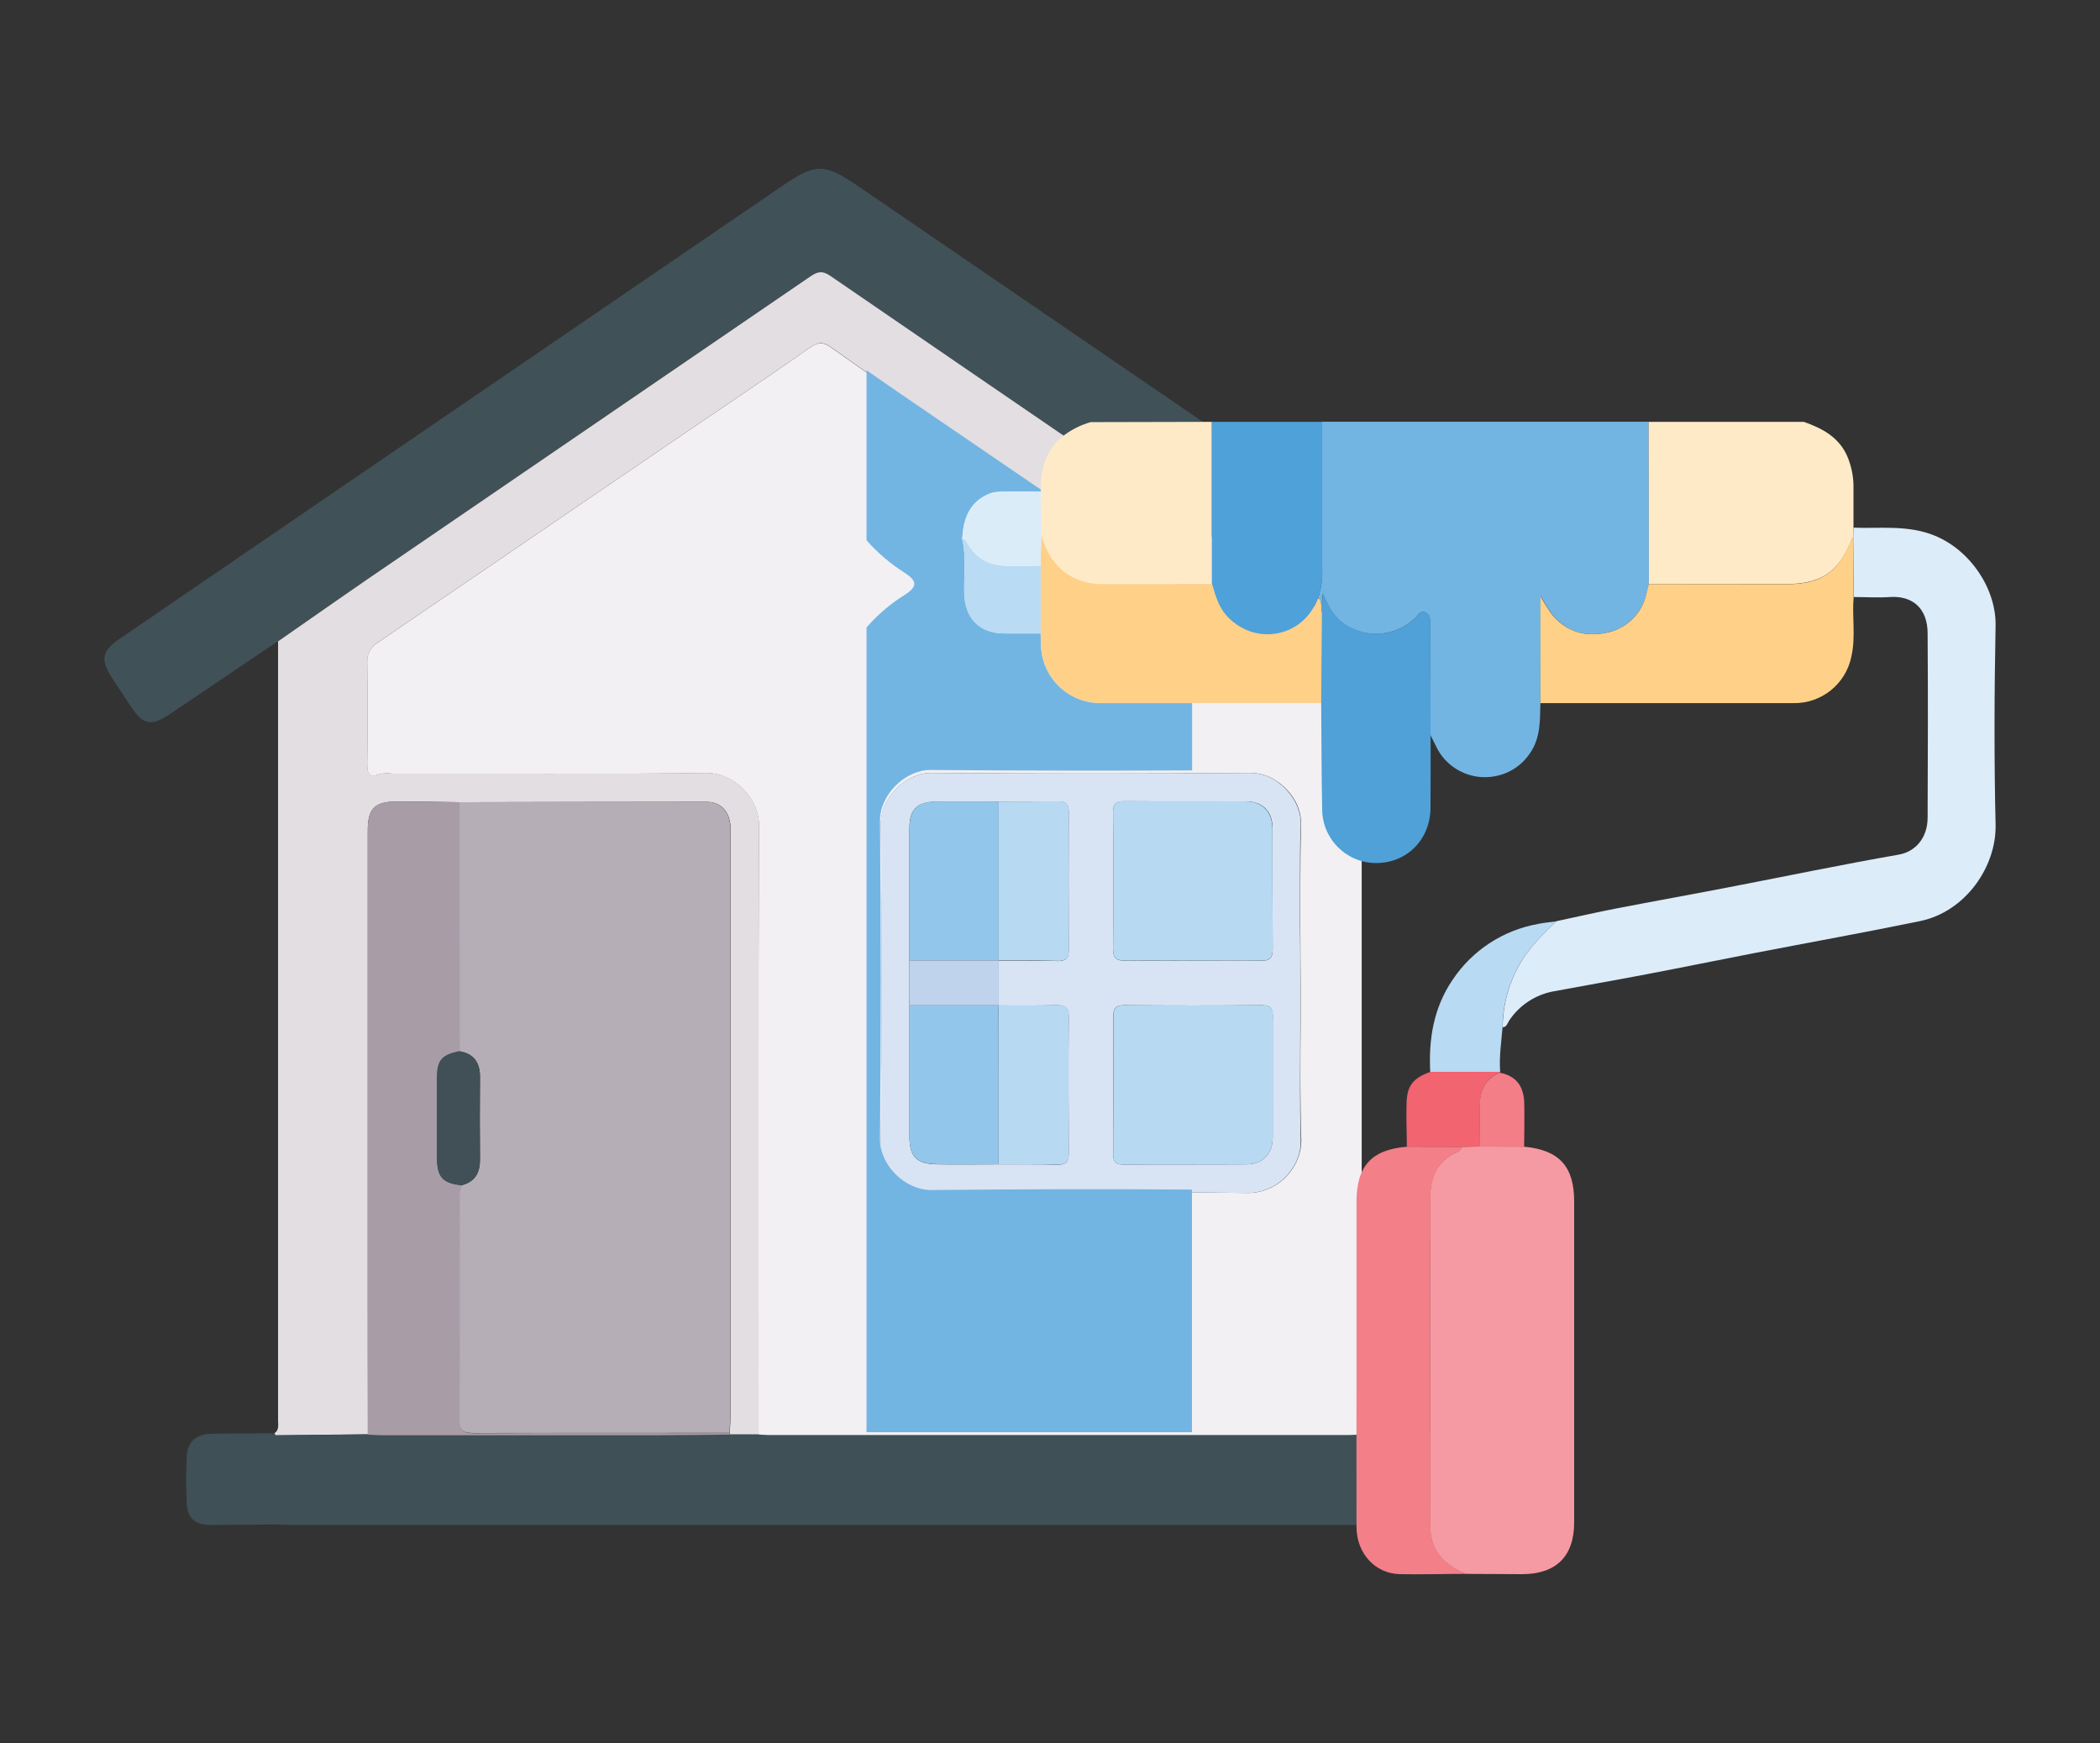 <?xml version="1.0" encoding="utf-8"?>
<!-- Generator: Adobe Illustrator 22.1.0, SVG Export Plug-In . SVG Version: 6.00 Build 0)  -->
<svg version="1.1" id="Layer_1" xmlns="http://www.w3.org/2000/svg" xmlns:xlink="http://www.w3.org/1999/xlink" x="0px" y="0px"
	 viewBox="0 0 1498.4 1243.7" style="enable-background:new 0 0 1498.4 1243.7;" xml:space="preserve">
<rect x="0" y="0" width="1498.4" height="1243.7" fill="#333333" stroke="none"/>
<style type="text/css">
	.st0{fill:#D7E3F3;}
	.st1{fill:#405157;}
	.st2{fill:#F2F0F3;}
	.st3{fill:#E3DEE1;}
	.st4{fill:#3F5056;}
	.st5{fill:#D8E4F4;}
	.st6{fill:#B6AEB7;}
	.st7{fill:#A89CA7;}
	.st8{fill:#93C6EB;}
	.st9{fill:#C0D3ED;}
	.st10{fill:#405056;}
	.st11{fill:#72B5E3;}
	.st12{fill:#B7D9F2;}
	.st13{fill:#FFEAC8;}
	.st14{fill:#4FA1D9;}
	.st15{fill:#F59AA2;}
	.st16{fill:#DCECF9;}
	.st17{fill:#FFD188;}
	.st18{fill:#F37F89;}
	.st19{fill:#FED088;}
	.st20{fill:#4FA1D8;}
	.st21{fill:#B9DAF3;}
	.st22{fill:#F16470;}
	.st23{fill:#B9DBF3;}
	.st24{fill:#DBECF9;}
	.st25{fill:#F37E88;}
</style>
<title>icon_dothejob</title>
<g id="Paint">
	<path class="st0" d="M971.9,1023.3l-2,0.2l1.9-1.4C971.9,1022.5,972,1023,971.9,1023.3z"/>
	<path class="st1" d="M1095.4,476c-5.4,8.2-11,16.4-16.4,24.6c-11.6,17.7-15.9,18.6-33.2,6.9c-24.6-16.7-49.3-33.2-73.9-49.9
		c-2-1.7-3.9-3.6-6-5C841.3,367.4,716.6,282.2,592,196.9c-6.1-4.1-9.6-2.8-14.6,0.7c-98.1,67.1-196.2,134.2-294.3,201.2
		c-28.5,19.5-56.7,39.3-85.1,58.9l-75.8,51.2c-14.7,9.9-20,8.8-29.8-6.2c-4.4-6.7-8.8-13.3-13.1-20c-7.7-12-6.4-18.4,5.6-26.6
		L214,367.8l344.5-235.4c23.2-15.9,29.9-15.9,52.9-0.2C766.2,238.1,921,343.9,1075.9,449.6c6.7,4.6,13.1,9.6,19.6,14.4L1095.4,476z"
		/>
	<path class="st2" d="M953.8,495.2c-9.8-6.5-19.2-13.6-29.1-20.1c-25.2-16.5-49.7-33.9-74.6-50.9c-69.4-47.4-138.8-94.8-208.2-142.1
		c-16.4-11.2-32.6-22.6-48.8-34.1c-5.3-3.7-8.7-4.5-15.2,0c-36.8,25.9-74.4,50.8-111.5,76.2c-65.6,44.7-131.1,89.5-196.7,134.2
		c-5,2.8-8,8.2-7.7,13.9c0.3,24.2,0.3,48.5,0,72.8c0,6.9,1.2,10.2,8.9,7.2c2.9-0.6,5.9-0.7,8.9-0.3c74.7,0,149.5,0.5,224.2-0.4
		c19.7-0.2,37.6,17.9,37.5,37.6c-0.6,144.8-0.3,289.8-0.3,434.5c2.3,0.2,4.6,0.5,6.9,0.5h414.7c2.3,0,4.6-0.3,6.9-0.4l1.9-1.4V505.9
		C965.5,502.7,959.5,499.1,953.8,495.2z M922.3,833.8c-6.8,10.5-18.3,17-30.8,17.4c-17.4-0.2-34.9-0.3-52.3-0.4
		c-58-0.3-115.9-0.2-173.9,0.4c-19,0.2-36.9-17.8-36.7-36.3c0.7-75.7,0.7-151.4,0-227.2c-0.2-18.5,17.8-36.3,35.8-36.2
		c76.1,0.6,152.1,0.6,228.2,0c6.2,0.1,12.3,1.9,17.5,5.3c10.5,6.5,18.3,18.3,18.2,30.5v0.5c-0.3,13.6-0.5,27.2-0.5,40.9
		c0,10.2,0,20.3,0,30.5c0,13.8,0.2,27.6,0.2,41.4v1.8c0,9.6,0,19.1,0,28.7c-0.2,27.6-0.4,55.3,0.5,82.9
		C928.4,821,926.3,827.9,922.3,833.8z"/>
	<path class="st3" d="M972,457.6c0,12.5,0,25-0.1,37.5c0,3.6,0,7.2,0,10.6c-6.2-3.2-12.2-6.8-18-10.6c-9.8-6.5-19.2-13.6-29.1-20.1
		c-25.2-16.5-49.7-33.9-74.6-50.9c-69.4-47.4-138.8-94.8-208.2-142.1c-16.4-11.2-32.6-22.6-48.8-34.1c-5.3-3.7-8.7-4.5-15.2,0
		c-36.8,25.9-74.4,50.8-111.5,76.2c-65.6,44.7-131.1,89.5-196.7,134.2c-5,2.8-8,8.2-7.7,13.9c0.3,24.2,0.3,48.5,0,72.8
		c0,6.9,1.2,10.2,8.9,7.2c2.9-0.6,5.9-0.7,8.9-0.3c74.7,0,149.5,0.5,224.2-0.4c19.7-0.2,37.6,17.9,37.5,37.6
		c-0.6,144.8-0.3,289.8-0.3,434.5h-20.7c0.3-0.2,0.4-0.7,0.2-1c0-0.1-0.1-0.1-0.2-0.2c0.2-3.3,0.6-6.6,0.6-9.9
		c0-139.4,0-278.9,0-418.3c0-1.6,0-3.3,0-5c-0.7-10.2-6.9-17.1-17-17.1c-58.8,0-117.5,0.2-176.3,0.3c-14.9-0.2-29.8-0.5-44.7-0.5
		c-15.8,0-20.8,4.9-20.8,20.7c0,62.7,0,125.4,0,188.1V902c0,40.5,0,81,0.1,121.4l0,0l-66,0.7c-0.3-0.5-0.5-1-0.6-1.5
		c3.4-2.3,2.5-5.9,2.5-9.1c0-185.3,0-370.6,0-555.9c28.3-19.7,56.5-39.5,85.1-58.9c98.1-67.1,196.2-134.1,294.3-201.2
		c5.1-3.5,8.6-4.8,14.6-0.7c124.5,85.4,249.2,170.6,373.9,255.7C968.1,454.1,970,456.1,972,457.6z"/>
	<path class="st4" d="M1036.3,1069.1c-0.2,14.5-4.7,19-19.1,19h-809c-4,0-8-0.2-11.9-0.3c-15.6,0-31.1,0.3-46.7,0.3
		c-10,0-15.8-4.7-16.3-14.6c-0.7-11.6-0.7-23.2,0-34.7c0.5-10.3,6.7-15.5,17.9-15.8c14.9-0.3,29.8-0.2,44.7-0.3
		c0.1,0.5,0.4,1,0.6,1.5l66-0.7l0,0c3.3,0.2,6.6,0.5,9.9,0.5c65.6,0,131.1,0,196.7,0c17.2,0,34.4-0.3,51.6-0.5h20.7
		c2.3,0.2,4.6,0.5,6.9,0.5h414.7c2.3,0,4.6-0.3,6.9-0.4l2-0.2c15.6,0,31.2,0.1,46.8,0.4c12.7,0.2,17.3,4.8,17.6,17.5
		C1036.5,1050.5,1036.4,1059.8,1036.3,1069.1z"/>
	<path class="st5" d="M927.8,731c0-9.6,0-19.1,0-28.7v-1.7c0-13.8,0-27.6-0.2-41.4c0-10.2,0-20.3,0-30.5c0-13.7,0-27.3,0.5-40.9
		v-0.5c0-12.1-7.8-23.9-18.2-30.5c-5.2-3.4-11.3-5.2-17.5-5.3c-76.1,0.6-152.1,0.6-228.2,0c-18,0-35.9,17.7-35.8,36.2
		c0.7,75.7,0.7,151.5,0,227.2c-0.2,18.4,17.8,36.5,36.7,36.3c58-0.6,115.9-0.7,173.9-0.4c17.4,0.1,34.9,0.2,52.3,0.4
		c12.5-0.4,24-6.9,30.8-17.4c4-5.8,6.1-12.7,6-19.8C927.4,786.3,927.7,758.7,927.8,731z M762.6,822.4c0,6.3-1.7,8.9-8.4,8.7
		c-13.9-0.5-27.8-0.2-41.7-0.3c-14.6,0-29.2,0.2-43.8,0c-14.5-0.2-19.8-5.3-19.8-19.9c0-31.2,0-62.3,0-93.5v-32
		c0-31.6,0-63.1,0-94.6c0-13.2,5.3-18.6,18.8-18.8c14.9-0.2,29.9,0,44.8,0c13.9,0,27.8,0,41.7-0.2c5.7-0.1,8.4,1.2,8.4,7.7
		c-0.2,32.8-0.2,65.6,0,98.4c0,6.4-2.7,8-8.3,7.8c-13.9-0.3-27.8-0.1-41.8-0.2l0,0v31.9c13.6,0,27.2,0.2,40.8-0.2
		c6.6-0.2,9.4,1.5,9.3,8.8C762.2,758.1,762.4,790.2,762.6,822.4z M908.1,731c0,9.3,0,18.6,0,27.9c0,17.7,0,35.3,0,53
		c0,11.4-7.3,18.9-18.6,18.9c-29.2,0.2-58.5,0-87.7,0.2c-5.6,0-7.6-2-7.5-7.5c0.2-16.6,0-33.2,0-49.8c0-15.9,0.2-31.9,0-47.8
		c-0.1-6.3,1.6-8.8,8.3-8.7c32.5,0.3,65.1,0.3,97.6,0c6.2,0,8,2.2,8,8.1C908.1,727.2,908.1,729.1,908.1,731L908.1,731z M899.7,685.5
		c-16.3-0.4-32.5,0-48.8,0s-31.9-0.2-47.8,0c-6.2,0-8.9-1.3-8.9-8.2c0.3-32.5,0.3-65,0-97.6c0-6,1.9-8.1,8-8
		c28.9,0.2,57.7,0,86.6,0.2c0.7,0,1.4,0,2.1,0c0.6,0,1.1,0,1.7,0.2l0.9,0.1h0.2l1.2,0.3c0.6,0.1,1.1,0.3,1.6,0.5h0.3
		c1.1,0.4,2.1,0.9,3.1,1.5l0.5,0.3c0.5,0.3,0.9,0.7,1.4,1c0.4,0.3,0.7,0.6,1.1,1l0.2,0.2c0.3,0.3,0.6,0.7,0.9,1.1l0.2,0.2
		c0.3,0.4,0.6,0.9,0.9,1.3c0.3,0.6,0.7,1.2,1,1.8c0.3,0.6,0.4,0.9,0.5,1.3l0.2,0.4c0.2,0.5,0.3,0.9,0.4,1.4c0.1,0.2,0.1,0.3,0.1,0.5
		c0.1,0.4,0.2,0.8,0.3,1.3c0.1,0.6,0.2,1.2,0.3,1.8c0,0.3,0,0.6,0,1s0,1.3,0,2c0.1,28.5,0,57.1,0.2,85.6
		C908.2,683.3,906.3,685.7,899.7,685.5z"/>
	<path class="st6" d="M327.7,572.4c58.7-0.2,117.5-0.4,176.3-0.3c10.1,0,16.4,7,17,17.1c0,1.6,0,3.3,0,5c0,139.4,0,278.9,0,418.3
		c0,3.3-0.4,6.6-0.6,9.9c-60.6,0-121.3,0-181.9,0.1c-8,0-11-1.6-10.9-10.3c0.4-52.4,0.2-104.7,0.2-157.1c0-3.3-0.4-6.7,2-9.5
		c9.6-2.7,12.8-9.3,12.7-18.6c-0.2-19.3-0.2-38.5,0-57.8c0.2-10.5-3.9-17.2-14.7-19L327.7,572.4z"/>
	<path class="st7" d="M520.6,1023.6c-17.2,0.2-34.6,0.5-51.6,0.5c-65.6,0-131.1,0-196.7,0c-3.3,0-6.6-0.3-9.9-0.5l0,0
		c0-40.5,0-80.9,0-121.4V780.7c0-62.7,0-125.4,0-188.1c0-15.8,5-20.8,20.8-20.7c14.9,0,29.8,0.3,44.7,0.5l0.2,177.8
		c-12.8,2.7-16.1,6.4-16.1,19.5c0,18.9,0,37.8,0,56.7c0,13.8,4.1,18.1,18.1,19.4c-2.4,2.8-2,6.2-2,9.5c0,52.4,0.2,104.7-0.2,157.1
		c0,8.7,3,10.3,10.9,10.3c60.7-0.3,121.3-0.1,181.9-0.1C520.9,1022.7,520.9,1023.2,520.6,1023.6
		C520.6,1023.5,520.6,1023.5,520.6,1023.6z"/>
	<path class="st8" d="M649,685.3c0-31.6,0-63.1,0-94.6c0-13.2,5.3-18.6,18.8-18.8c14.9-0.2,29.9,0,44.8,0v113.4l0,0L649,685.3z"/>
	<path class="st8" d="M712.5,830.7c-14.6,0-29.2,0.2-43.8,0c-14.5-0.2-19.8-5.3-19.8-19.9c0-31.2,0-62.3,0-93.5h63.6l0,0
		C712.5,755.1,712.5,792.9,712.5,830.7z"/>
	<path class="st9" d="M712.6,717.3H649v-32h63.6V717.3z"/>
	<path class="st10" d="M329.8,845.6c-14-1.3-18-5.6-18.1-19.4c0-18.9,0-37.8,0-56.7c0-13.1,3.3-16.9,16.1-19.5
		c10.8,1.8,14.8,8.5,14.7,19c-0.2,19.2-0.2,38.5,0,57.8C342.6,836.2,339.5,843,329.8,845.6z"/>
	<path class="st11" d="M627.9,585.7c0.7,75.7,0.7,151.4,0,227.1c-0.2,18.4,17.8,36.5,36.7,36.3c62-0.6,124-0.8,185.9-0.3v173.1
		H618.3V447.7c7.8-9,16.9-16.8,27-23.1c9.4-5.9,9.4-10,0.2-15.9c-10.1-6.4-19.3-14.2-27.2-23.2V264.2c7.6,5.3,15.2,10.6,22.8,15.8
		l101.5,69.3c0,0.5,0,1,0,1.5c-7.7,0-15.4,0-23.1,0c-5,0-9.9-0.3-14.8,2c-13.8,6.4-17.3,18.3-18.1,31.9c2.9,12.6,1.1,25.4,1.4,38.1
		c0.3,18.4,10.8,29.2,29,29.2h25.5c0,3,0.2,5.9,0.3,8.8c0.8,22.4,18.9,40.3,41.3,40.9c22.2,0,44.3,0,66.5,0v48
		c-62.3,0.3-124.5,0.2-186.8-0.3C645.7,549.4,627.7,567.2,627.9,585.7z"/>
	<path class="st12" d="M850.9,685.4c-15.9,0-31.9-0.2-47.8,0c-6.2,0-8.9-1.3-8.9-8.2c0.3-32.5,0.3-65,0-97.6c0-6,1.9-8.1,8-8
		c28.9,0.2,57.7,0,86.6,0.2c11.9,0,19,7.4,19.1,19.4c0.1,28.5,0,57.1,0.2,85.6c0,6.4-1.8,8.8-8.4,8.6
		C883.4,685.1,867.1,685.4,850.9,685.4z"/>
	<path class="st12" d="M794.4,773.7c0-15.9,0.2-31.9,0-47.8c-0.1-6.3,1.6-8.8,8.3-8.7c32.5,0.3,65.1,0.3,97.6,0c6.2,0,8,2.2,8,8.1
		c-0.2,28.9,0,57.7-0.2,86.6c0,11.4-7.3,18.9-18.6,18.9c-29.2,0.2-58.5,0-87.7,0.2c-5.6,0-7.6-2-7.5-7.5
		C794.5,807,794.4,790.3,794.4,773.7z"/>
	<path class="st12" d="M712.6,685.3V571.9c13.9,0,27.8,0,41.7-0.2c5.7-0.1,8.4,1.2,8.4,7.7c-0.2,32.8-0.2,65.6,0,98.4
		c0,6.4-2.7,8-8.3,7.8C740.4,685.2,726.5,685.3,712.6,685.3z"/>
	<path class="st12" d="M712.5,830.7c0-37.8,0-75.6,0.1-113.4c13.6,0,27.2,0.2,40.8-0.2c6.6-0.2,9.4,1.5,9.3,8.8
		c-0.3,32.1-0.3,64.3,0,96.4c0,6.3-1.7,8.9-8.4,8.7C740.3,830.6,726.4,830.9,712.5,830.7z"/>
	<path class="st11" d="M1099.1,501.7c-0.3,12.2,0.2,24.5-7.2,35.4c-11.7,17.9-35.7,22.8-53.6,11.1c-5.8-3.8-10.4-9-13.4-15.2
		c-1.4-2.8-2.8-5.7-4.2-8.5c0-26.4-0.1-52.8-0.2-79.3c0-3.3,0-6.7-3.5-8.3c-3.5-1.6-5.1,2-7,3.9c-12.2,11.8-30.5,14.8-45.7,7.4
		c-10.6-4.8-15.9-13.5-20.4-24.9c-0.4,3.7-0.6,6-0.8,8.3c-1.5-1.2-0.3-3.9-2.7-4.7c2.4-6.8,3.4-14.1,3-21.3c0-34.9,0-69.8,0-104.7
		h232.9l0.2,115.8l-1.5,6.2c-2.9,14.3-14,25.5-28.3,28.4c-15.3,3.5-29.2-0.4-39.5-13.3c-2.9-4.1-5.5-8.4-8-12.8L1099.1,501.7z"/>
	<path class="st13" d="M1176.5,416.8l-0.2-115.8h110.8c13.6,4.8,25.7,11.3,31.5,25.8c2.6,6.7,4,13.8,3.9,20.9c0,9.6,0,19.2,0,28.8
		l-0.2,6.6c-0.7,1.4-1.5,2.7-2,4.2c-8.9,21.1-21.5,29.2-44.4,29.4L1176.5,416.8z"/>
	<path class="st13" d="M864.7,301v3c0,26,0,52,0,78c0,11.6,0,23.2,0,34.9h-23.3h-55.2c-3.2,0.1-6.4-0.2-9.5-0.8
		c-18.6-4.1-28.9-16.6-33.8-34.4c-0.1-10.3-0.2-20.5-0.3-30.7c0-0.5,0-1,0-1.5c-0.3-17.3,5.3-30.4,17-39.2
		c5.6-4.1,11.9-7.2,18.6-9.1L864.7,301z"/>
	<path class="st14" d="M864.7,416.8c0-38.6,0-77.2,0-115.8h78.7c0,34.9,0,69.8,0,104.7c0.4,7.2-0.6,14.4-3,21.3
		c-10.6,28.2-44.8,34.8-65.3,12.8C869.2,433,867.1,424.9,864.7,416.8z"/>
	<path class="st15" d="M1087.5,818.2c24.9,2.3,35.7,14,35.7,38.9v229.2c0,24.2-12.9,36.9-37.2,36.9c-13.3,0-26.6-0.2-40.1-0.2
		c-15.8-6.2-25.5-16.9-25.5-34.8c0-77.8,0-155.7,0-233.5c0-14.2,4.8-26.2,18.9-32.5c1.7-0.8,3.4-1.6,3.7-3.9l12.8-0.2L1087.5,818.2z
		"/>
	<path class="st16" d="M1322.3,383.1l0.2-6.6c18.3,0.7,36.7-1.8,54.8,4.5c27.5,9.5,47.1,38.6,46.6,65.3c-0.9,47.4-1.1,94.8,0,142.1
		c0.7,30-21.5,62.1-53.8,68.8c-39.3,8.1-78.8,15.2-118.1,22.8c-25.8,5-51.6,10.3-77.4,15.2c-21.9,4.2-43.9,8-65.8,12.1
		c-13,2.3-24.6,9.8-31.9,20.8c-1.3,1.9-1.7,4.7-4.7,4.9c0.1-16.6,4.7-32.8,13.3-47c6.7-11.1,15.9-19.8,25-28.7
		c14.5-3.1,28.8-6.4,43.4-9.2c26.3-5.1,52.7-9.8,79-14.9c40.6-7.8,81.2-16.3,121.9-23.4c11.6-2,20.5-11.6,20.6-26.2
		c0.2-43.8,0.3-87.7,0-131.5c0-18.5-11.2-27.2-27-26.1c-8.5,0.6-17.1,0-25.7,0L1322.3,383.1z"/>
	<path class="st17" d="M1322.3,383.1l0.3,43.1c-1.2,14.1,1.6,28.3-1.6,42.3c-4,19.6-21.4,33.6-41.5,33.2c-60.1,0-120.3,0-180.4,0
		v-76.4c2.4,4.4,5.1,8.7,8,12.8c10.3,12.8,24.2,16.7,39.5,13.3c14.3-2.9,25.5-14.1,28.3-28.4l1.5-6.2h99.3c23,0,35.5-8.3,44.4-29.4
		C1320.8,385.8,1321.6,384.5,1322.3,383.1z"/>
	<path class="st18" d="M1043.2,818.3c-0.2,2.2-1.9,3.1-3.7,3.9c-14.1,6.3-18.9,18.3-18.9,32.5c-0.2,77.8,0,155.7,0,233.5
		c0,17.8,9.7,28.5,25.5,34.8c-15.8,0-31.6,0.5-47.3,0.2c-17.6-0.4-30.8-14.8-30.9-33.5c-0.1-34.2,0-68.5,0-102.7V857.7
		c0-25.7,10.6-37.4,36-39.5L1043.2,818.3z"/>
	<path class="st19" d="M943.1,431.5c0,1.3,0,2.7,0,4l-0.3,50.6c0,5.2,0,10.3,0,15.5h-92.2c-22.1,0-44.3,0-66.5,0
		c-22.4-0.5-40.5-18.5-41.3-40.9c0-2.9-0.2-5.8-0.3-8.8v-48.2l0.5-22.2c4.8,17.8,15.1,30.2,33.8,34.4c3.1,0.6,6.3,0.9,9.5,0.8h55.2
		h23.3c2.4,8.1,4.5,16.2,10.6,22.8l1.4,1.5c3.5,3.4,7.5,6.2,11.9,8.2c18.3,8.3,40,0.9,49.3-16.9c0.9-1.7,1.7-3.5,2.4-5.3
		C942.9,427.5,941.6,430.3,943.1,431.5z"/>
	<path class="st20" d="M942.7,501.7c0.2-23.4,0.3-46.8,0.5-70.2c0.2-2.3,0.5-4.5,0.8-8.3c4.4,11.4,9.9,20,20.4,24.9
		c15.3,7.4,33.6,4.5,45.7-7.3c1.9-1.8,3.3-5.6,7-3.9c3.7,1.7,3.5,5,3.5,8.3c0,26.4,0.1,52.8,0.2,79.3c0,17.4,0,34.7-0.1,52.1
		c-0.2,22.5-16.9,39.2-38.8,39.2c-21.3,0-38.5-17.3-38.5-38.5c0-0.1,0-0.2,0-0.3C942.9,551.8,942.9,526.8,942.7,501.7z"/>
	<path class="st21" d="M1110.4,657.4c-9.1,8.9-18.3,17.6-25,28.7c-8.6,14.2-13.2,30.4-13.3,47c-0.9,10.6-2.5,21.1-1.7,31.7h-49.9
		c-1.2-23.4,2.4-45.7,15.9-65.6c14.1-21.2,36.3-35.6,61.3-40C1102,658.3,1106.3,658,1110.4,657.4z"/>
	<path class="st22" d="M1020.6,764.8h49.8l-0.2,0.5c-9.7,4-13.8,11.9-14.2,21.8c-0.4,10.3,0,20.7,0,31l-12.8,0.2h-39.4
		c0-10.2-0.5-20.3-0.2-30.4C1003.8,774.7,1008,769.4,1020.6,764.8z"/>
	<path class="st23" d="M742.5,403.7V452H717c-18.2,0-28.6-10.8-29-29.2c-0.3-12.7,1.5-25.5-1.4-38.1c2.4,0,3.1,1.7,4,3.3
		c5.7,10.3,14.9,15,26.2,15.7C725.3,404.2,733.9,403.7,742.5,403.7z"/>
	<path class="st24" d="M742.9,381.5l-0.5,22.2c-8.6,0-17.1,0.4-25.7,0c-11.2-0.7-20.5-5.4-26.2-15.7c-0.9-1.6-1.7-3.4-4-3.3
		c0.8-13.6,4.3-25.4,18.1-31.9c4.9-2.3,9.8-1.9,14.8-2c7.7,0,15.4,0,23.1,0C742.7,361,742.8,371.2,742.9,381.5z"/>
	<path class="st25" d="M1055.9,818.2c0-10.4-0.3-20.7,0-31c0.4-9.9,4.5-17.8,14.2-21.8c11.4,2.2,17.2,9.2,17.5,21.9
		c0.2,10.3,0,20.7-0.1,31L1055.9,818.2z"/>
</g>
</svg>
